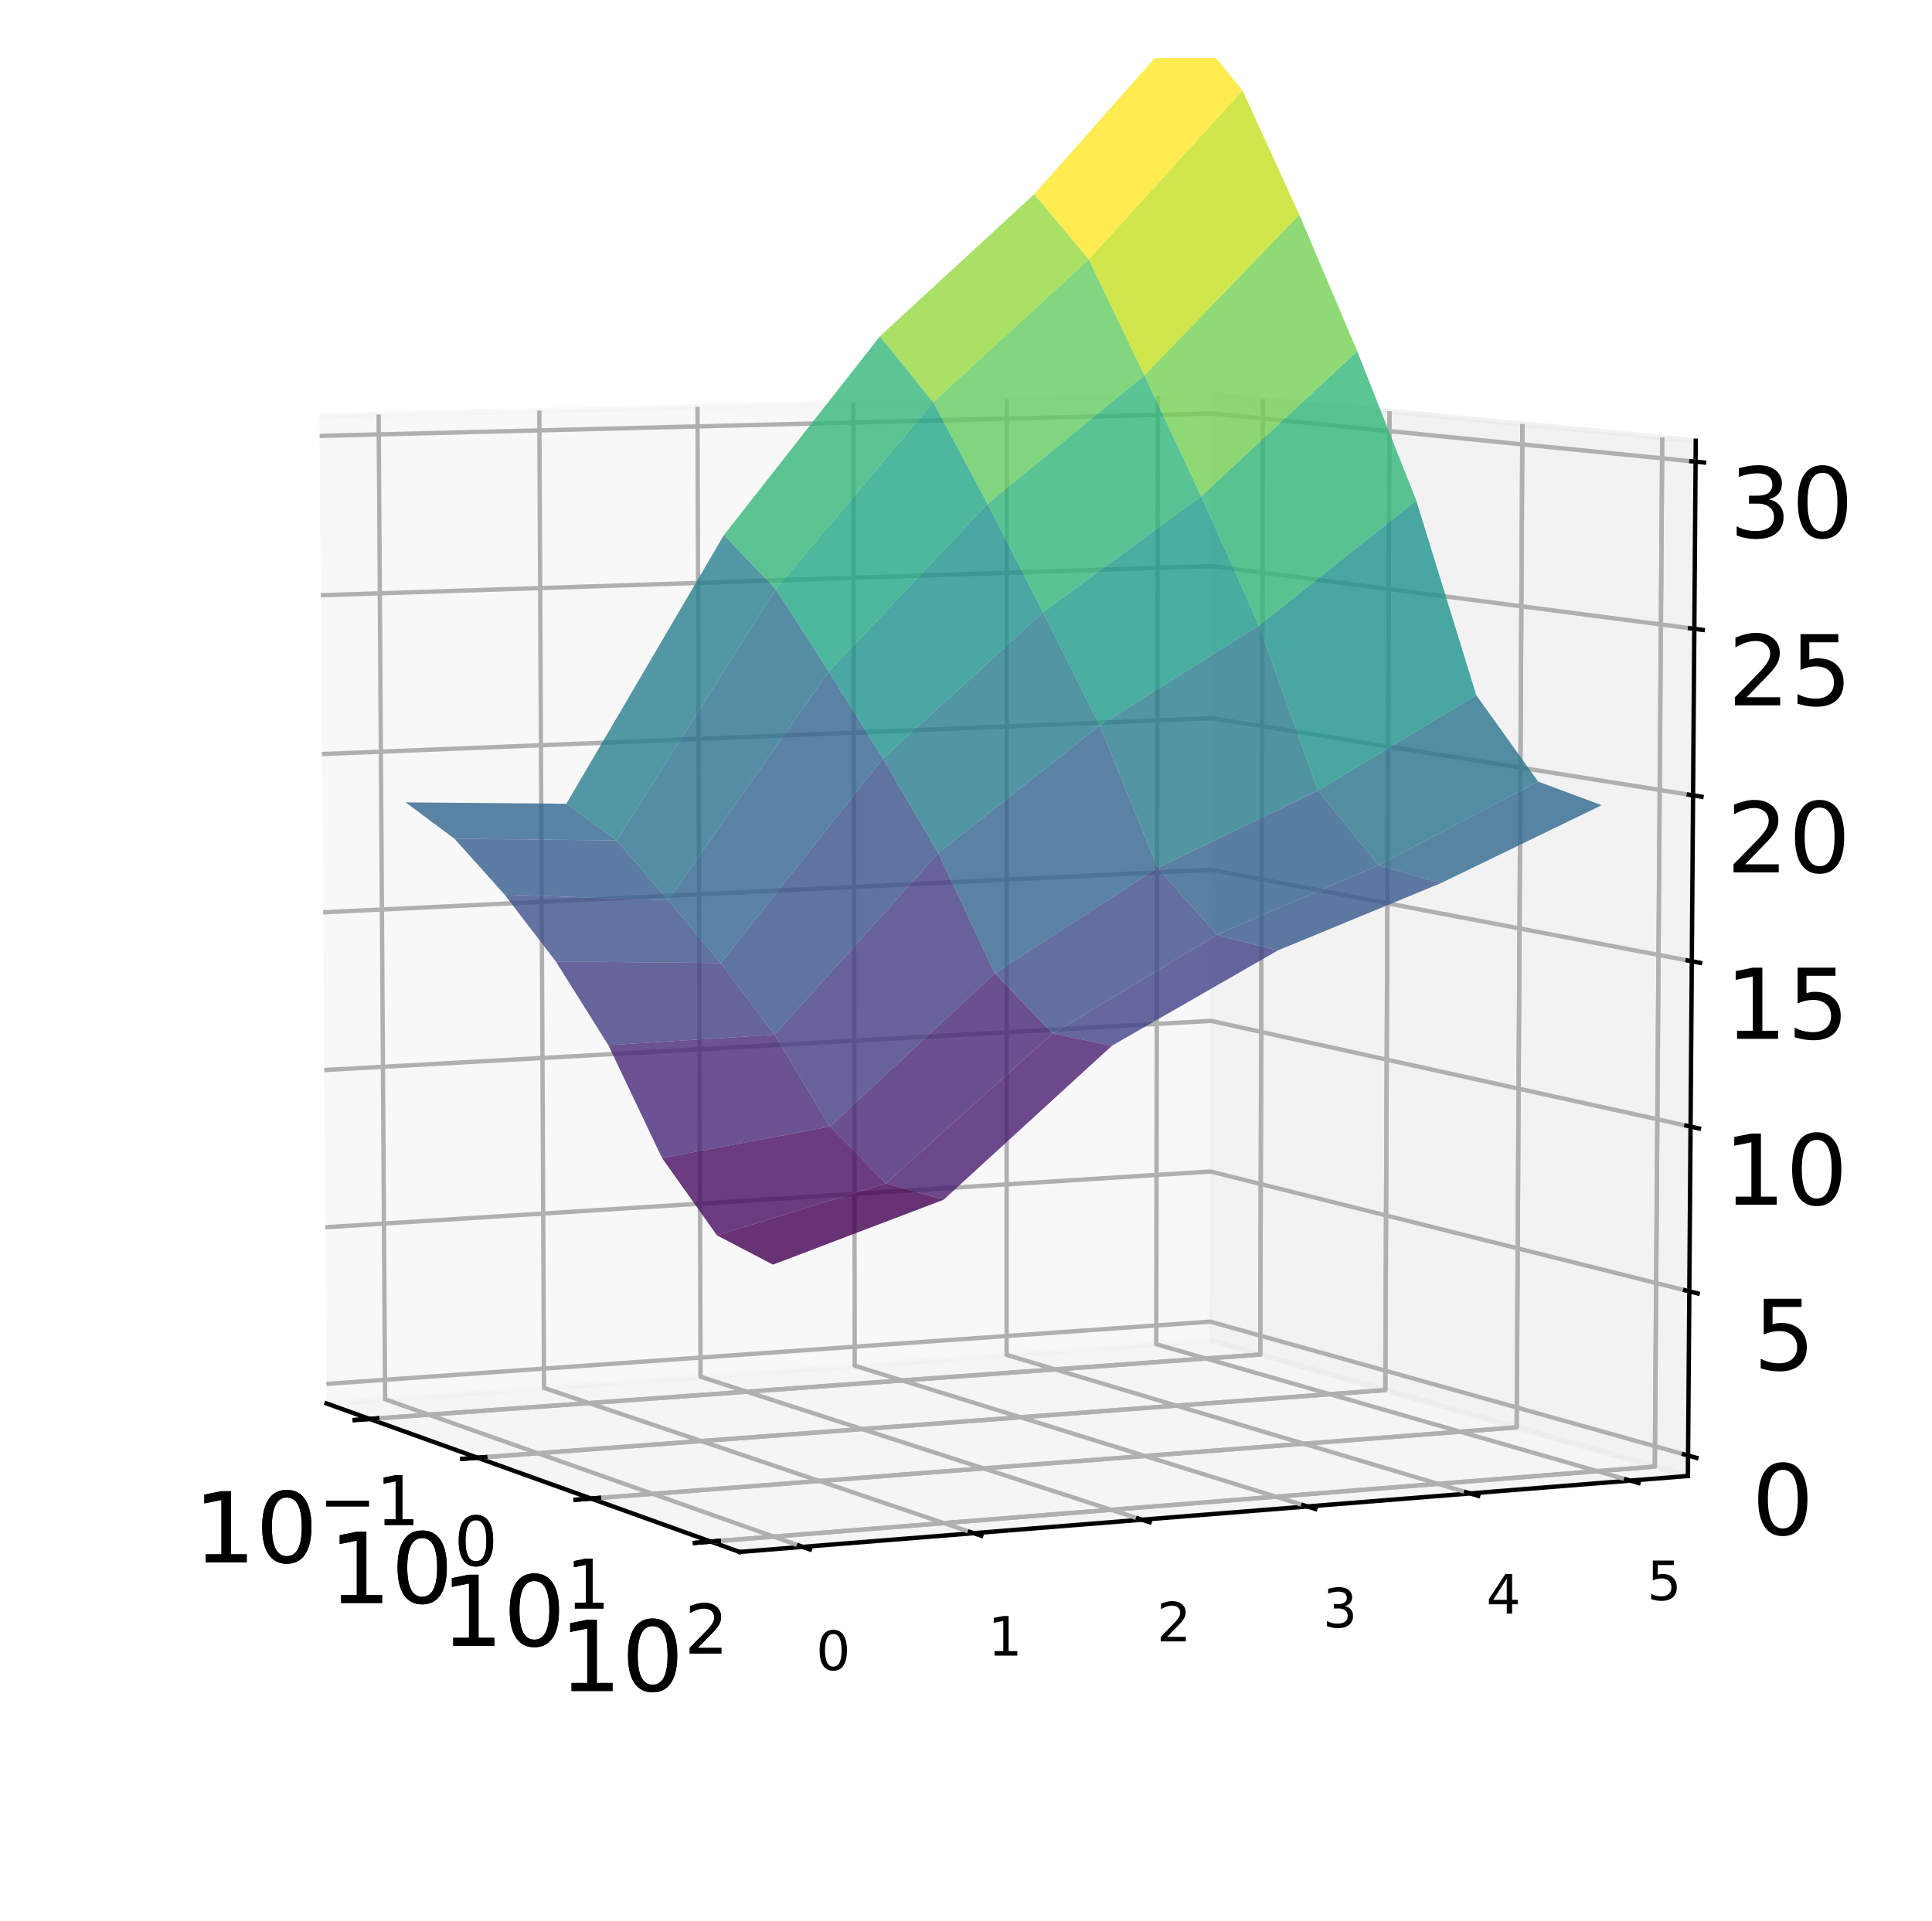 <?xml version="1.0" encoding="utf-8" standalone="no"?>
<!DOCTYPE svg PUBLIC "-//W3C//DTD SVG 1.1//EN"
  "http://www.w3.org/Graphics/SVG/1.1/DTD/svg11.dtd">
<!-- Created with matplotlib (http://matplotlib.org/) -->
<svg height="354pt" version="1.1" viewBox="0 0 356 354" width="356pt" xmlns="http://www.w3.org/2000/svg" xmlns:xlink="http://www.w3.org/1999/xlink">
 <defs>
  <style type="text/css">
*{stroke-linecap:butt;stroke-linejoin:round;}
  </style>
 </defs>
 <g id="figure_1">
  <g id="patch_1">
   <path d="M 0 354.04 
L 356.2 354.04 
L 356.2 0 
L 0 0 
z
" style="fill:#ffffff;"/>
  </g>
  <g id="patch_2">
   <path d="M 10.7 343.34 
L 345.5 343.34 
L 345.5 10.7 
L 10.7 10.7 
z
" style="fill:#ffffff;"/>
  </g>
  <g id="pane3d_1">
   <g id="patch_3">
    <path d="M 60.174 258.631 
L 223.006 247.007 
L 223.419 72.672 
L 58.865 76.647 
" style="fill:#f2f2f2;opacity:0.5;stroke:#f2f2f2;stroke-linejoin:miter;"/>
   </g>
  </g>
  <g id="pane3d_2">
   <g id="patch_4">
    <path d="M 223.006 247.007 
L 311.024 271.998 
L 312.465 81.222 
L 223.419 72.672 
" style="fill:#e6e6e6;opacity:0.5;stroke:#e6e6e6;stroke-linejoin:miter;"/>
   </g>
  </g>
  <g id="pane3d_3">
   <g id="patch_5">
    <path d="M 60.174 258.631 
L 136.268 285.991 
L 311.024 271.998 
L 223.006 247.007 
" style="fill:#ececec;opacity:0.5;stroke:#ececec;stroke-linejoin:miter;"/>
   </g>
  </g>
  <g id="axis3d_1">
   <g id="line2d_1">
    <path d="M 60.174 258.631 
L 136.268 285.991 
" style="fill:none;stroke:#000000;stroke-linecap:square;stroke-width:0.8;"/>
   </g>
   <g id="Line3DCollection_1">
    <path d="M 68.112 261.485 
L 232.221 249.623 
L 232.734 73.567 
" style="fill:none;stroke:#b0b0b0;stroke-width:0.8;"/>
    <path d="M 68.112 261.485 
L 232.221 249.623 
L 232.734 73.567 
" style="fill:none;stroke:#b0b0b0;stroke-width:0.8;"/>
    <path d="M 87.989 268.632 
L 255.265 256.166 
L 256.035 75.804 
" style="fill:none;stroke:#b0b0b0;stroke-width:0.8;"/>
    <path d="M 87.989 268.632 
L 255.265 256.166 
L 256.035 75.804 
" style="fill:none;stroke:#b0b0b0;stroke-width:0.8;"/>
    <path d="M 108.916 276.157 
L 279.471 263.039 
L 280.523 78.155 
" style="fill:none;stroke:#b0b0b0;stroke-width:0.8;"/>
    <path d="M 108.916 276.157 
L 279.471 263.039 
L 280.523 78.155 
" style="fill:none;stroke:#b0b0b0;stroke-width:0.8;"/>
    <path d="M 130.978 284.089 
L 304.929 270.268 
L 306.292 80.629 
" style="fill:none;stroke:#b0b0b0;stroke-width:0.8;"/>
    <path d="M 130.978 284.089 
L 304.929 270.268 
L 306.292 80.629 
" style="fill:none;stroke:#b0b0b0;stroke-width:0.8;"/>
   </g>
   <g id="xtick_1">
    <g id="line2d_2">
     <path d="M 69.483 261.386 
L 65.367 261.683 
" style="fill:none;stroke:#000000;stroke-linecap:square;stroke-width:0.8;"/>
    </g>
    <g id="text_1">
     <!-- $10^{-1}$ -->
     <defs>
      <path d="M 12.406 8.297 
L 28.516 8.297 
L 28.516 63.922 
L 10.984 60.406 
L 10.984 69.391 
L 28.422 72.906 
L 38.281 72.906 
L 38.281 8.297 
L 54.391 8.297 
L 54.391 0 
L 12.406 0 
z
" id="DejaVuSans-31"/>
      <path d="M 31.781 66.406 
Q 24.172 66.406 20.328 58.906 
Q 16.5 51.422 16.5 36.375 
Q 16.5 21.391 20.328 13.891 
Q 24.172 6.391 31.781 6.391 
Q 39.453 6.391 43.281 13.891 
Q 47.125 21.391 47.125 36.375 
Q 47.125 51.422 43.281 58.906 
Q 39.453 66.406 31.781 66.406 
z
M 31.781 74.219 
Q 44.047 74.219 50.516 64.516 
Q 56.984 54.828 56.984 36.375 
Q 56.984 17.969 50.516 8.266 
Q 44.047 -1.422 31.781 -1.422 
Q 19.531 -1.422 13.062 8.266 
Q 6.594 17.969 6.594 36.375 
Q 6.594 54.828 13.062 64.516 
Q 19.531 74.219 31.781 74.219 
z
" id="DejaVuSans-30"/>
      <path d="M 10.594 35.5 
L 73.188 35.5 
L 73.188 27.203 
L 10.594 27.203 
z
" id="DejaVuSans-2212"/>
     </defs>
     <g transform="translate(35.675 288.046)scale(0.18 -0.18)">
      <use transform="translate(0 0.684)" xlink:href="#DejaVuSans-31"/>
      <use transform="translate(63.623 0.684)" xlink:href="#DejaVuSans-30"/>
      <use transform="translate(128.203 38.966)scale(0.7)" xlink:href="#DejaVuSans-2212"/>
      <use transform="translate(186.855 38.966)scale(0.7)" xlink:href="#DejaVuSans-31"/>
     </g>
    </g>
   </g>
   <g id="xtick_2">
    <g id="line2d_3">
     <path d="M 69.483 261.386 
L 65.367 261.683 
" style="fill:none;stroke:#000000;stroke-linecap:square;stroke-width:0.8;"/>
    </g>
    <g id="text_2">
     <!-- $10^{-1}$ -->
     <g transform="translate(35.675 288.046)scale(0.18 -0.18)">
      <use transform="translate(0 0.684)" xlink:href="#DejaVuSans-31"/>
      <use transform="translate(63.623 0.684)" xlink:href="#DejaVuSans-30"/>
      <use transform="translate(128.203 38.966)scale(0.7)" xlink:href="#DejaVuSans-2212"/>
      <use transform="translate(186.855 38.966)scale(0.7)" xlink:href="#DejaVuSans-31"/>
     </g>
    </g>
   </g>
   <g id="xtick_3">
    <g id="line2d_4">
     <path d="M 89.388 268.528 
L 85.188 268.841 
" style="fill:none;stroke:#000000;stroke-linecap:square;stroke-width:0.8;"/>
    </g>
    <g id="text_3">
     <!-- $10^{0}$ -->
     <g transform="translate(60.618 295.541)scale(0.18 -0.18)">
      <use transform="translate(0 0.766)" xlink:href="#DejaVuSans-31"/>
      <use transform="translate(63.623 0.766)" xlink:href="#DejaVuSans-30"/>
      <use transform="translate(128.203 39.047)scale(0.7)" xlink:href="#DejaVuSans-30"/>
     </g>
    </g>
   </g>
   <g id="xtick_4">
    <g id="line2d_5">
     <path d="M 89.388 268.528 
L 85.188 268.841 
" style="fill:none;stroke:#000000;stroke-linecap:square;stroke-width:0.8;"/>
    </g>
    <g id="text_4">
     <!-- $10^{0}$ -->
     <g transform="translate(60.618 295.541)scale(0.18 -0.18)">
      <use transform="translate(0 0.766)" xlink:href="#DejaVuSans-31"/>
      <use transform="translate(63.623 0.766)" xlink:href="#DejaVuSans-30"/>
      <use transform="translate(128.203 39.047)scale(0.7)" xlink:href="#DejaVuSans-30"/>
     </g>
    </g>
   </g>
   <g id="xtick_5">
    <g id="line2d_6">
     <path d="M 110.344 276.047 
L 106.057 276.376 
" style="fill:none;stroke:#000000;stroke-linecap:square;stroke-width:0.8;"/>
    </g>
    <g id="text_5">
     <!-- $10^{1}$ -->
     <g transform="translate(81.289 303.434)scale(0.18 -0.18)">
      <use transform="translate(0 0.684)" xlink:href="#DejaVuSans-31"/>
      <use transform="translate(63.623 0.684)" xlink:href="#DejaVuSans-30"/>
      <use transform="translate(128.203 38.966)scale(0.7)" xlink:href="#DejaVuSans-31"/>
     </g>
    </g>
   </g>
   <g id="xtick_6">
    <g id="line2d_7">
     <path d="M 110.344 276.047 
L 106.057 276.376 
" style="fill:none;stroke:#000000;stroke-linecap:square;stroke-width:0.8;"/>
    </g>
    <g id="text_6">
     <!-- $10^{1}$ -->
     <g transform="translate(81.289 303.434)scale(0.18 -0.18)">
      <use transform="translate(0 0.684)" xlink:href="#DejaVuSans-31"/>
      <use transform="translate(63.623 0.684)" xlink:href="#DejaVuSans-30"/>
      <use transform="translate(128.203 38.966)scale(0.7)" xlink:href="#DejaVuSans-31"/>
     </g>
    </g>
   </g>
   <g id="xtick_7">
    <g id="line2d_8">
     <path d="M 132.436 283.973 
L 128.058 284.321 
" style="fill:none;stroke:#000000;stroke-linecap:square;stroke-width:0.8;"/>
    </g>
    <g id="text_7">
     <!-- $10^{2}$ -->
     <defs>
      <path d="M 19.188 8.297 
L 53.609 8.297 
L 53.609 0 
L 7.328 0 
L 7.328 8.297 
Q 12.938 14.109 22.625 23.891 
Q 32.328 33.688 34.812 36.531 
Q 39.547 41.844 41.422 45.531 
Q 43.312 49.219 43.312 52.781 
Q 43.312 58.594 39.234 62.25 
Q 35.156 65.922 28.609 65.922 
Q 23.969 65.922 18.812 64.312 
Q 13.672 62.703 7.812 59.422 
L 7.812 69.391 
Q 13.766 71.781 18.938 73 
Q 24.125 74.219 28.422 74.219 
Q 39.75 74.219 46.484 68.547 
Q 53.219 62.891 53.219 53.422 
Q 53.219 48.922 51.531 44.891 
Q 49.859 40.875 45.406 35.406 
Q 44.188 33.984 37.641 27.219 
Q 31.109 20.453 19.188 8.297 
z
" id="DejaVuSans-32"/>
     </defs>
     <g transform="translate(103.084 311.755)scale(0.18 -0.18)">
      <use transform="translate(0 0.766)" xlink:href="#DejaVuSans-31"/>
      <use transform="translate(63.623 0.766)" xlink:href="#DejaVuSans-30"/>
      <use transform="translate(128.203 39.047)scale(0.7)" xlink:href="#DejaVuSans-32"/>
     </g>
    </g>
   </g>
   <g id="xtick_8">
    <g id="line2d_9">
     <path d="M 132.436 283.973 
L 128.058 284.321 
" style="fill:none;stroke:#000000;stroke-linecap:square;stroke-width:0.8;"/>
    </g>
    <g id="text_8">
     <!-- $10^{2}$ -->
     <g transform="translate(103.084 311.755)scale(0.18 -0.18)">
      <use transform="translate(0 0.766)" xlink:href="#DejaVuSans-31"/>
      <use transform="translate(63.623 0.766)" xlink:href="#DejaVuSans-30"/>
      <use transform="translate(128.203 39.047)scale(0.7)" xlink:href="#DejaVuSans-32"/>
     </g>
    </g>
   </g>
  </g>
  <g id="axis3d_2">
   <g id="line2d_10">
    <path d="M 311.024 271.998 
L 136.268 285.991 
" style="fill:none;stroke:#000000;stroke-linecap:square;stroke-width:0.8;"/>
   </g>
   <g id="Line3DCollection_2">
    <path d="M 69.773 76.383 
L 70.963 257.861 
L 147.892 285.06 
" style="fill:none;stroke:#b0b0b0;stroke-width:0.8;"/>
    <path d="M 99.376 75.668 
L 100.248 255.77 
L 179.412 282.537 
" style="fill:none;stroke:#b0b0b0;stroke-width:0.8;"/>
    <path d="M 128.527 74.964 
L 129.089 253.711 
L 210.409 280.055 
" style="fill:none;stroke:#b0b0b0;stroke-width:0.8;"/>
    <path d="M 157.236 74.271 
L 157.498 251.683 
L 240.895 277.614 
" style="fill:none;stroke:#b0b0b0;stroke-width:0.8;"/>
    <path d="M 185.513 73.588 
L 185.483 249.685 
L 270.884 275.212 
" style="fill:none;stroke:#b0b0b0;stroke-width:0.8;"/>
    <path d="M 213.367 72.915 
L 213.055 247.717 
L 300.387 272.85 
" style="fill:none;stroke:#b0b0b0;stroke-width:0.8;"/>
   </g>
   <g id="xtick_9">
    <g id="line2d_11">
     <path d="M 147.216 284.821 
L 149.247 285.539 
" style="fill:none;stroke:#000000;stroke-linecap:square;stroke-width:0.8;"/>
    </g>
    <g id="text_9">
     <!-- 0 -->
     <g transform="translate(150.365 307.762)scale(0.1 -0.1)">
      <use xlink:href="#DejaVuSans-30"/>
     </g>
    </g>
   </g>
   <g id="xtick_10">
    <g id="line2d_12">
     <path d="M 178.717 282.302 
L 180.806 283.008 
" style="fill:none;stroke:#000000;stroke-linecap:square;stroke-width:0.8;"/>
    </g>
    <g id="text_10">
     <!-- 1 -->
     <g transform="translate(182.02 305.096)scale(0.1 -0.1)">
      <use xlink:href="#DejaVuSans-31"/>
     </g>
    </g>
   </g>
   <g id="xtick_11">
    <g id="line2d_13">
     <path d="M 209.696 279.824 
L 211.839 280.518 
" style="fill:none;stroke:#000000;stroke-linecap:square;stroke-width:0.8;"/>
    </g>
    <g id="text_11">
     <!-- 2 -->
     <g transform="translate(213.146 302.475)scale(0.1 -0.1)">
      <use xlink:href="#DejaVuSans-32"/>
     </g>
    </g>
   </g>
   <g id="xtick_12">
    <g id="line2d_14">
     <path d="M 240.164 277.386 
L 242.361 278.069 
" style="fill:none;stroke:#000000;stroke-linecap:square;stroke-width:0.8;"/>
    </g>
    <g id="text_12">
     <!-- 3 -->
     <defs>
      <path d="M 40.578 39.312 
Q 47.656 37.797 51.625 33 
Q 55.609 28.219 55.609 21.188 
Q 55.609 10.406 48.188 4.484 
Q 40.766 -1.422 27.094 -1.422 
Q 22.516 -1.422 17.656 -0.516 
Q 12.797 0.391 7.625 2.203 
L 7.625 11.719 
Q 11.719 9.328 16.594 8.109 
Q 21.484 6.891 26.812 6.891 
Q 36.078 6.891 40.938 10.547 
Q 45.797 14.203 45.797 21.188 
Q 45.797 27.641 41.281 31.266 
Q 36.766 34.906 28.719 34.906 
L 20.219 34.906 
L 20.219 43.016 
L 29.109 43.016 
Q 36.375 43.016 40.234 45.922 
Q 44.094 48.828 44.094 54.297 
Q 44.094 59.906 40.109 62.906 
Q 36.141 65.922 28.719 65.922 
Q 24.656 65.922 20.016 65.031 
Q 15.375 64.156 9.812 62.312 
L 9.812 71.094 
Q 15.438 72.656 20.344 73.438 
Q 25.25 74.219 29.594 74.219 
Q 40.828 74.219 47.359 69.109 
Q 53.906 64.016 53.906 55.328 
Q 53.906 49.266 50.438 45.094 
Q 46.969 40.922 40.578 39.312 
z
" id="DejaVuSans-33"/>
     </defs>
     <g transform="translate(243.756 299.898)scale(0.1 -0.1)">
      <use xlink:href="#DejaVuSans-33"/>
     </g>
    </g>
   </g>
   <g id="xtick_13">
    <g id="line2d_15">
     <path d="M 270.136 274.989 
L 272.384 275.661 
" style="fill:none;stroke:#000000;stroke-linecap:square;stroke-width:0.8;"/>
    </g>
    <g id="text_13">
     <!-- 4 -->
     <defs>
      <path d="M 37.797 64.312 
L 12.891 25.391 
L 37.797 25.391 
z
M 35.203 72.906 
L 47.609 72.906 
L 47.609 25.391 
L 58.016 25.391 
L 58.016 17.188 
L 47.609 17.188 
L 47.609 0 
L 37.797 0 
L 37.797 17.188 
L 4.891 17.188 
L 4.891 26.703 
z
" id="DejaVuSans-34"/>
     </defs>
     <g transform="translate(273.864 297.362)scale(0.1 -0.1)">
      <use xlink:href="#DejaVuSans-34"/>
     </g>
    </g>
   </g>
   <g id="xtick_14">
    <g id="line2d_16">
     <path d="M 299.622 272.63 
L 301.919 273.291 
" style="fill:none;stroke:#000000;stroke-linecap:square;stroke-width:0.8;"/>
    </g>
    <g id="text_14">
     <!-- 5 -->
     <defs>
      <path d="M 10.797 72.906 
L 49.516 72.906 
L 49.516 64.594 
L 19.828 64.594 
L 19.828 46.734 
Q 21.969 47.469 24.109 47.828 
Q 26.266 48.188 28.422 48.188 
Q 40.625 48.188 47.75 41.5 
Q 54.891 34.812 54.891 23.391 
Q 54.891 11.625 47.562 5.094 
Q 40.234 -1.422 26.906 -1.422 
Q 22.312 -1.422 17.547 -0.641 
Q 12.797 0.141 7.719 1.703 
L 7.719 11.625 
Q 12.109 9.234 16.797 8.062 
Q 21.484 6.891 26.703 6.891 
Q 35.156 6.891 40.078 11.328 
Q 45.016 15.766 45.016 23.391 
Q 45.016 31 40.078 35.438 
Q 35.156 39.891 26.703 39.891 
Q 22.75 39.891 18.812 39.016 
Q 14.891 38.141 10.797 36.281 
z
" id="DejaVuSans-35"/>
     </defs>
     <g transform="translate(303.482 294.868)scale(0.1 -0.1)">
      <use xlink:href="#DejaVuSans-35"/>
     </g>
    </g>
   </g>
  </g>
  <g id="axis3d_3">
   <g id="line2d_17">
    <path d="M 311.024 271.998 
L 312.465 81.222 
" style="fill:none;stroke:#000000;stroke-linecap:square;stroke-width:0.8;"/>
   </g>
   <g id="Line3DCollection_3">
    <path d="M 311.053 268.224 
L 223.014 243.555 
L 60.149 255.029 
" style="fill:none;stroke:#b0b0b0;stroke-width:0.8;"/>
    <path d="M 311.281 237.972 
L 223.079 215.888 
L 59.941 226.159 
" style="fill:none;stroke:#b0b0b0;stroke-width:0.8;"/>
    <path d="M 311.51 207.611 
L 223.145 188.131 
L 59.732 197.19 
" style="fill:none;stroke:#b0b0b0;stroke-width:0.8;"/>
    <path d="M 311.74 177.142 
L 223.211 160.283 
L 59.523 168.123 
" style="fill:none;stroke:#b0b0b0;stroke-width:0.8;"/>
    <path d="M 311.971 146.564 
L 223.277 132.345 
L 59.313 138.956 
" style="fill:none;stroke:#b0b0b0;stroke-width:0.8;"/>
    <path d="M 312.203 115.877 
L 223.344 104.315 
L 59.103 109.691 
" style="fill:none;stroke:#b0b0b0;stroke-width:0.8;"/>
    <path d="M 312.435 85.079 
L 223.411 76.194 
L 58.892 80.325 
" style="fill:none;stroke:#b0b0b0;stroke-width:0.8;"/>
   </g>
   <g id="xtick_15">
    <g id="line2d_18">
     <path d="M 310.282 268.008 
L 312.597 268.657 
" style="fill:none;stroke:#000000;stroke-linecap:square;stroke-width:0.8;"/>
    </g>
    <g id="text_15">
     <!-- 0 -->
     <g transform="translate(322.79 282.82)scale(0.18 -0.18)">
      <use xlink:href="#DejaVuSans-30"/>
     </g>
    </g>
   </g>
   <g id="xtick_16">
    <g id="line2d_19">
     <path d="M 310.509 237.778 
L 312.829 238.359 
" style="fill:none;stroke:#000000;stroke-linecap:square;stroke-width:0.8;"/>
    </g>
    <g id="text_16">
     <!-- 5 -->
     <g transform="translate(323.051 252.471)scale(0.18 -0.18)">
      <use xlink:href="#DejaVuSans-35"/>
     </g>
    </g>
   </g>
   <g id="xtick_17">
    <g id="line2d_20">
     <path d="M 310.737 207.44 
L 313.061 207.953 
" style="fill:none;stroke:#000000;stroke-linecap:square;stroke-width:0.8;"/>
    </g>
    <g id="text_17">
     <!-- 10 -->
     <g transform="translate(317.586 222.014)scale(0.18 -0.18)">
      <use xlink:href="#DejaVuSans-31"/>
      <use x="63.623" xlink:href="#DejaVuSans-30"/>
     </g>
    </g>
   </g>
   <g id="xtick_18">
    <g id="line2d_21">
     <path d="M 310.965 176.994 
L 313.294 177.438 
" style="fill:none;stroke:#000000;stroke-linecap:square;stroke-width:0.8;"/>
    </g>
    <g id="text_18">
     <!-- 15 -->
     <g transform="translate(317.848 191.447)scale(0.18 -0.18)">
      <use xlink:href="#DejaVuSans-31"/>
      <use x="63.623" xlink:href="#DejaVuSans-35"/>
     </g>
    </g>
   </g>
   <g id="xtick_19">
    <g id="line2d_22">
     <path d="M 311.195 146.44 
L 313.528 146.814 
" style="fill:none;stroke:#000000;stroke-linecap:square;stroke-width:0.8;"/>
    </g>
    <g id="text_19">
     <!-- 20 -->
     <g transform="translate(318.111 160.771)scale(0.18 -0.18)">
      <use xlink:href="#DejaVuSans-32"/>
      <use x="63.623" xlink:href="#DejaVuSans-30"/>
     </g>
    </g>
   </g>
   <g id="xtick_20">
    <g id="line2d_23">
     <path d="M 311.425 115.775 
L 313.763 116.08 
" style="fill:none;stroke:#000000;stroke-linecap:square;stroke-width:0.8;"/>
    </g>
    <g id="text_20">
     <!-- 25 -->
     <g transform="translate(318.375 129.985)scale(0.18 -0.18)">
      <use xlink:href="#DejaVuSans-32"/>
      <use x="63.623" xlink:href="#DejaVuSans-35"/>
     </g>
    </g>
   </g>
   <g id="xtick_21">
    <g id="line2d_24">
     <path d="M 311.656 85.001 
L 313.999 85.235 
" style="fill:none;stroke:#000000;stroke-linecap:square;stroke-width:0.8;"/>
    </g>
    <g id="text_21">
     <!-- 30 -->
     <g transform="translate(318.64 99.087)scale(0.18 -0.18)">
      <use xlink:href="#DejaVuSans-33"/>
      <use x="63.623" xlink:href="#DejaVuSans-30"/>
     </g>
    </g>
   </g>
  </g>
  <g id="axes_1">
   <g id="Poly3DCollection_1">
    <path clip-path="url(#p2e55cf464f)" d="M 190.569 35.782 
L 218.669 4.051 
L 228.953 16.677 
L 200.619 47.82 
L 190.569 35.782 
z
" style="fill:#fde725;fill-opacity:0.8;"/>
    <path clip-path="url(#p2e55cf464f)" d="M 162.137 61.974 
L 190.569 35.782 
L 200.619 47.82 
L 171.947 74.125 
L 162.137 61.974 
z
" style="fill:#95d840;fill-opacity:0.8;"/>
    <path clip-path="url(#p2e55cf464f)" d="M 200.619 47.82 
L 228.953 16.677 
L 239.422 39.562 
L 210.869 69.175 
L 200.619 47.82 
z
" style="fill:#c5e021;fill-opacity:0.8;"/>
    <path clip-path="url(#p2e55cf464f)" d="M 133.383 98.616 
L 162.137 61.974 
L 171.947 74.125 
L 142.934 108.578 
L 133.383 98.616 
z
" style="fill:#35b779;fill-opacity:0.8;"/>
    <path clip-path="url(#p2e55cf464f)" d="M 171.947 74.125 
L 200.619 47.82 
L 210.869 69.175 
L 181.968 92.877 
L 171.947 74.125 
z
" style="fill:#63cb5f;fill-opacity:0.8;"/>
    <path clip-path="url(#p2e55cf464f)" d="M 104.362 148.116 
L 133.383 98.616 
L 142.934 108.578 
L 113.628 154.874 
L 104.362 148.116 
z
" style="fill:#277f8e;fill-opacity:0.8;"/>
    <path clip-path="url(#p2e55cf464f)" d="M 210.869 69.175 
L 239.422 39.562 
L 250.094 64.721 
L 221.327 91.466 
L 210.869 69.175 
z
" style="fill:#75d054;fill-opacity:0.8;"/>
    <path clip-path="url(#p2e55cf464f)" d="M 142.934 108.578 
L 171.947 74.125 
L 181.968 92.877 
L 152.703 123.775 
L 142.934 108.578 
z
" style="fill:#22a884;fill-opacity:0.8;"/>
    <path clip-path="url(#p2e55cf464f)" d="M 74.74 147.864 
L 104.362 148.116 
L 113.628 154.874 
L 83.747 154.566 
L 74.74 147.864 
z
" style="fill:#31668e;fill-opacity:0.8;"/>
    <path clip-path="url(#p2e55cf464f)" d="M 181.968 92.877 
L 210.869 69.175 
L 221.327 91.466 
L 192.199 112.843 
L 181.968 92.877 
z
" style="fill:#31b57b;fill-opacity:0.8;"/>
    <path clip-path="url(#p2e55cf464f)" d="M 113.628 154.874 
L 142.934 108.578 
L 152.703 123.775 
L 123.118 165.904 
L 113.628 154.874 
z
" style="fill:#2c738e;fill-opacity:0.8;"/>
    <path clip-path="url(#p2e55cf464f)" d="M 221.327 91.466 
L 250.094 64.721 
L 260.972 92.239 
L 231.999 115.261 
L 221.327 91.466 
z
" style="fill:#34b679;fill-opacity:0.8;"/>
    <path clip-path="url(#p2e55cf464f)" d="M 152.703 123.775 
L 181.968 92.877 
L 192.199 112.843 
L 162.685 139.784 
L 152.703 123.775 
z
" style="fill:#20928c;fill-opacity:0.8;"/>
    <path clip-path="url(#p2e55cf464f)" d="M 83.747 154.566 
L 113.628 154.874 
L 123.118 165.904 
L 92.977 164.865 
L 83.747 154.566 
z
" style="fill:#365d8d;fill-opacity:0.8;"/>
    <path clip-path="url(#p2e55cf464f)" d="M 192.199 112.843 
L 221.327 91.466 
L 231.999 115.261 
L 202.645 133.705 
L 192.199 112.843 
z
" style="fill:#1e9b8a;fill-opacity:0.8;"/>
    <path clip-path="url(#p2e55cf464f)" d="M 123.118 165.904 
L 152.703 123.775 
L 162.685 139.784 
L 132.82 177.474 
L 123.118 165.904 
z
" style="fill:#32648e;fill-opacity:0.8;"/>
    <path clip-path="url(#p2e55cf464f)" d="M 231.999 115.261 
L 260.972 92.239 
L 272.029 128.119 
L 242.87 145.7 
L 231.999 115.261 
z
" style="fill:#20938c;fill-opacity:0.8;"/>
    <path clip-path="url(#p2e55cf464f)" d="M 162.685 139.784 
L 192.199 112.843 
L 202.645 133.705 
L 172.884 157.222 
L 162.685 139.784 
z
" style="fill:#287d8e;fill-opacity:0.8;"/>
    <path clip-path="url(#p2e55cf464f)" d="M 92.977 164.865 
L 123.118 165.904 
L 132.82 177.474 
L 102.423 177.192 
L 92.977 164.865 
z
" style="fill:#3c508b;fill-opacity:0.8;"/>
    <path clip-path="url(#p2e55cf464f)" d="M 202.645 133.705 
L 231.999 115.261 
L 242.87 145.7 
L 213.305 159.93 
L 202.645 133.705 
z
" style="fill:#287d8e;fill-opacity:0.8;"/>
    <path clip-path="url(#p2e55cf464f)" d="M 132.82 177.474 
L 162.685 139.784 
L 172.884 157.222 
L 142.743 190.688 
L 132.82 177.474 
z
" style="fill:#3a538b;fill-opacity:0.8;"/>
    <path clip-path="url(#p2e55cf464f)" d="M 242.87 145.7 
L 272.029 128.119 
L 283.421 144.031 
L 254.034 159.427 
L 242.87 145.7 
z
" style="fill:#2b748e;fill-opacity:0.8;"/>
    <path clip-path="url(#p2e55cf464f)" d="M 172.884 157.222 
L 202.645 133.705 
L 213.305 159.93 
L 183.306 179.366 
L 172.884 157.222 
z
" style="fill:#32648e;fill-opacity:0.8;"/>
    <path clip-path="url(#p2e55cf464f)" d="M 102.423 177.192 
L 132.82 177.474 
L 142.743 190.688 
L 112.094 192.603 
L 102.423 177.192 
z
" style="fill:#423f85;fill-opacity:0.8;"/>
    <path clip-path="url(#p2e55cf464f)" d="M 213.305 159.93 
L 242.87 145.7 
L 254.034 159.427 
L 224.224 172.253 
L 213.305 159.93 
z
" style="fill:#33628d;fill-opacity:0.8;"/>
    <path clip-path="url(#p2e55cf464f)" d="M 142.743 190.688 
L 172.884 157.222 
L 183.306 179.366 
L 152.896 207.609 
L 142.743 190.688 
z
" style="fill:#433d84;fill-opacity:0.8;"/>
    <path clip-path="url(#p2e55cf464f)" d="M 254.034 159.427 
L 283.421 144.031 
L 295.143 148.386 
L 265.5 162.749 
L 254.034 159.427 
z
" style="fill:#30698e;fill-opacity:0.8;"/>
    <path clip-path="url(#p2e55cf464f)" d="M 183.306 179.366 
L 213.305 159.93 
L 224.224 172.253 
L 193.961 190.468 
L 183.306 179.366 
z
" style="fill:#3e4c8a;fill-opacity:0.8;"/>
    <path clip-path="url(#p2e55cf464f)" d="M 112.094 192.603 
L 142.743 190.688 
L 152.896 207.609 
L 122.002 213.421 
L 112.094 192.603 
z
" style="fill:#482878;fill-opacity:0.8;"/>
    <path clip-path="url(#p2e55cf464f)" d="M 224.224 172.253 
L 254.034 159.427 
L 265.5 162.749 
L 235.421 175.166 
L 224.224 172.253 
z
" style="fill:#38598c;fill-opacity:0.8;"/>
    <path clip-path="url(#p2e55cf464f)" d="M 152.896 207.609 
L 183.306 179.366 
L 193.961 190.468 
L 163.27 218.079 
L 152.896 207.609 
z
" style="fill:#482677;fill-opacity:0.8;"/>
    <path clip-path="url(#p2e55cf464f)" d="M 193.961 190.468 
L 224.224 172.253 
L 235.421 175.166 
L 204.876 192.72 
L 193.961 190.468 
z
" style="fill:#414287;fill-opacity:0.8;"/>
    <path clip-path="url(#p2e55cf464f)" d="M 122.002 213.421 
L 152.896 207.609 
L 163.27 218.079 
L 132.108 227.652 
L 122.002 213.421 
z
" style="fill:#470d60;fill-opacity:0.8;"/>
    <path clip-path="url(#p2e55cf464f)" d="M 163.27 218.079 
L 193.961 190.468 
L 204.876 192.72 
L 173.883 221.087 
L 163.27 218.079 
z
" style="fill:#481d6f;fill-opacity:0.8;"/>
    <path clip-path="url(#p2e55cf464f)" d="M 132.108 227.652 
L 163.27 218.079 
L 173.883 221.087 
L 142.427 233.053 
L 132.108 227.652 
z
" style="fill:#440154;fill-opacity:0.8;"/>
   </g>
  </g>
 </g>
 <defs>
  <clipPath id="p2e55cf464f">
   <rect height="332.64" width="334.8" x="10.7" y="10.7"/>
  </clipPath>
 </defs>
</svg>
